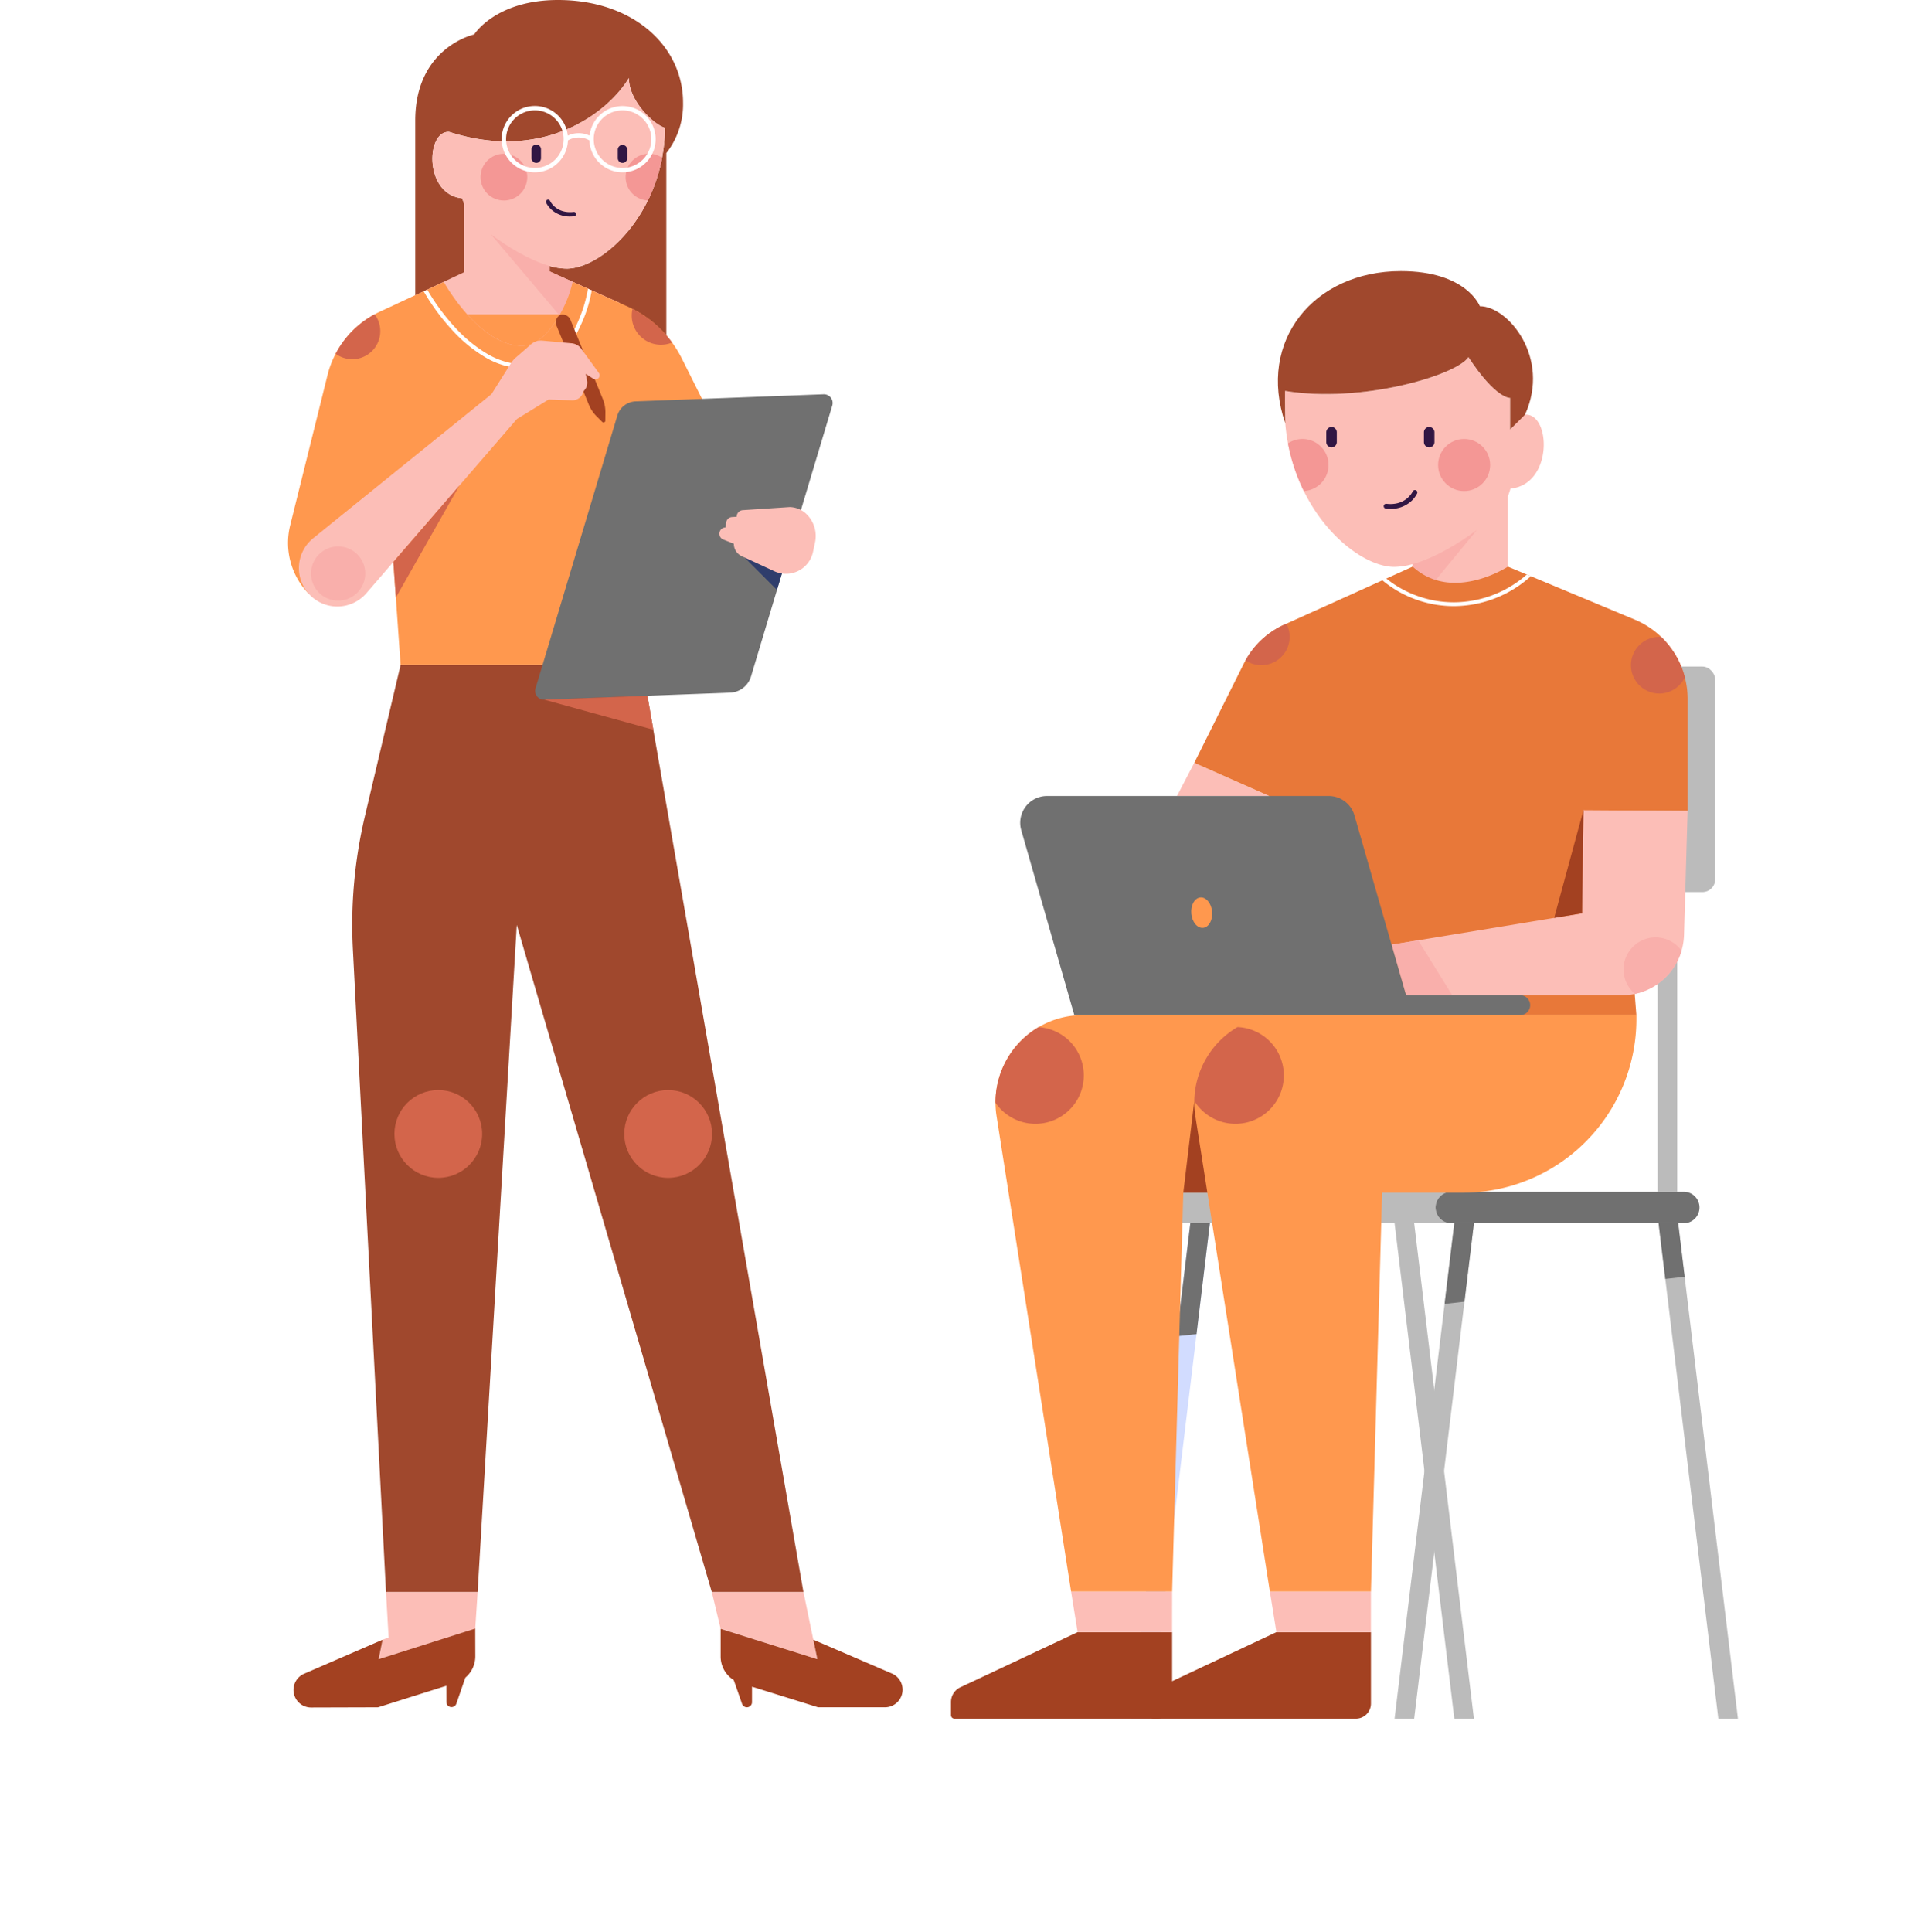 <svg xmlns="http://www.w3.org/2000/svg" xmlns:xlink="http://www.w3.org/1999/xlink" width="564" height="570" viewBox="0 0 564 570">
  <defs>
    <filter id="Elipse_329" x="33" y="1" width="531" height="542" filterUnits="userSpaceOnUse">
      <feOffset dy="3" input="SourceAlpha"/>
      <feGaussianBlur stdDeviation="3" result="blur"/>
      <feFlood flood-opacity="0.161"/>
      <feComposite operator="in" in2="blur"/>
      <feComposite in="SourceGraphic"/>
    </filter>
  </defs>
  <g id="Grupo_10765" data-name="Grupo 10765" transform="translate(-265 -420)">
    <g transform="matrix(1, 0, 0, 1, 265, 420)" filter="url(#Elipse_329)">
      <ellipse id="Elipse_329-2" data-name="Elipse 329" cx="256.5" cy="262" rx="256.5" ry="262" transform="translate(42 7)" fill="#fff"/>
    </g>
    <g id="Grupo_10728" data-name="Grupo 10728" transform="translate(-1689.612 -28.043)">
      <g id="Grupo_10725" data-name="Grupo 10725" transform="translate(2071.735 448.043)">
        <path id="Trazado_31294" data-name="Trazado 31294" d="M2142.744,478.354c0-16.745-14.767-30.311-36.911-30.311-18.4,0-24.727,10.156-24.727,10.156s-17.4,3.759-17.4,25.376v86.661h74.095V493.219A23.309,23.309,0,0,0,2142.744,478.354Zm-34.371,48.952a18.7,18.7,0,0,1-5-.782v43.712h-25.29V508.1c-.173-.483-.343-1-.508-1.544-11.213-1.071-10.748-19.6-4.084-19.6a1.844,1.844,0,0,1,.265.02v0c28.007,8.952,46.842-5.717,53-15.911,0,7.113,7.873,14.05,10.673,14.681C2137.018,511.169,2118.833,527.306,2108.374,527.306Z" transform="translate(-2058.274 -448.043)" fill="#a0482d"/>
        <path id="Trazado_31295" data-name="Trazado 31295" d="M2105.323,519.886v-1.613a18.7,18.7,0,0,0,5,.782c10.46,0,28.645-16.137,29.059-41.559-2.8-.631-10.673-7.568-10.673-14.681-6.163,10.194-25,24.863-53,15.911v0a1.841,1.841,0,0,0-.265-.02c-6.663,0-7.129,18.53,4.085,19.6.165.544.335,1.061.508,1.544v20.27l-19.81,9.337v24.447h65.822v-24.68l-20.723-9.342Z" transform="translate(-2060.223 -439.792)" fill="#fcbeb7"/>
        <path id="Trazado_31296" data-name="Trazado 31296" d="M2116.123,537.4V512.72l-20.723-9.342v-1.613c-5.86-1.654-12.521-5.659-17.413-9.4Z" transform="translate(-2050.301 -423.285)" fill="#f9afab"/>
        <circle id="Elipse_330" data-name="Elipse 330" cx="6.899" cy="6.899" r="6.899" transform="translate(24.692 45.368)" fill="#f49795"/>
        <path id="Trazado_31297" data-name="Trazado 31297" d="M2114.293,478.324a49.118,49.118,0,0,1-4.193,12.618,6.9,6.9,0,1,1,4.193-12.618Z" transform="translate(-2036.023 -431.784)" fill="#f49795"/>
        <g id="Grupo_10720" data-name="Grupo 10720" transform="translate(29.626 29.958)">
          <circle id="Elipse_331" data-name="Elipse 331" cx="8.498" cy="8.498" r="8.498" transform="matrix(0.924, -0.383, 0.383, 0.924, 25.872, 6.504)" fill="none"/>
          <circle id="Elipse_332" data-name="Elipse 332" cx="8.498" cy="8.498" r="8.498" transform="matrix(0.924, -0.383, 0.383, 0.924, 0, 6.504)" fill="none"/>
          <path id="Trazado_31298" data-name="Trazado 31298" d="M2115.732,468.116a9.789,9.789,0,0,0-9.721,8.729,7.516,7.516,0,0,0-6.432,0,9.789,9.789,0,1,0,.048,1.41,6.322,6.322,0,0,1,6.335.011,9.776,9.776,0,1,0,9.769-10.146ZM2089.86,486.39a8.5,8.5,0,1,1,8.5-8.5A8.508,8.508,0,0,1,2089.86,486.39Zm25.872,0a8.5,8.5,0,1,1,8.5-8.5A8.508,8.508,0,0,1,2115.732,486.39Z" transform="translate(-2078.756 -466.789)" fill="#fff"/>
        </g>
        <g id="Grupo_10723" data-name="Grupo 10723" transform="translate(39.758 42.67)">
          <g id="Grupo_10721" data-name="Grupo 10721" transform="translate(25.453)">
            <path id="Trazado_31299" data-name="Trazado 31299" d="M2103.46,480.818a1.4,1.4,0,0,1-1.4-1.395v-2.607a1.4,1.4,0,0,1,2.792,0v2.607A1.4,1.4,0,0,1,2103.46,480.818Z" transform="translate(-2102.064 -475.421)" fill="#311643"/>
          </g>
          <g id="Grupo_10722" data-name="Grupo 10722">
            <path id="Trazado_31300" data-name="Trazado 31300" d="M2087.128,480.818a1.4,1.4,0,0,1-1.4-1.395v-2.607a1.395,1.395,0,1,1,2.79,0v2.607A1.4,1.4,0,0,1,2087.128,480.818Z" transform="translate(-2085.733 -475.421)" fill="#311643"/>
          </g>
        </g>
        <g id="Grupo_10724" data-name="Grupo 10724" transform="translate(43.988 58.894)">
          <path id="Trazado_31301" data-name="Trazado 31301" d="M2095.573,490.821a7.973,7.973,0,0,1-5.213-1.789,7.109,7.109,0,0,1-1.856-2.3.64.64,0,0,1,1.166-.527h0c.072.157,1.841,3.867,6.979,3.273a.639.639,0,1,1,.148,1.27A10.539,10.539,0,0,1,2095.573,490.821Z" transform="translate(-2088.447 -485.831)" fill="#311643"/>
        </g>
      </g>
      <path id="Trazado_31302" data-name="Trazado 31302" d="M2119.857,749.449l2.617,10.876,28.539,8.962-4.1-19.839Z" transform="translate(44.82 168.348)" fill="#fcbeb7"/>
      <path id="Trazado_31303" data-name="Trazado 31303" d="M2058.941,749.449l.778,13.435-1.778.656-1.172,5.753,28.511-8.967.712-10.876Z" transform="translate(9.583 168.348)" fill="#fcbeb7"/>
      <path id="Trazado_31304" data-name="Trazado 31304" d="M2172.086,769.615l-23.2-9.975,1.189,5.749-28.539-8.962v8.178a8.172,8.172,0,0,0,3.869,6.946l2.453,7.016a1.512,1.512,0,0,0,2.939-.5v-4.565l19.505,6.077h19.731a5.2,5.2,0,0,0,5.2-5.195h0A5.194,5.194,0,0,0,2172.086,769.615Z" transform="translate(45.758 172.246)" fill="#a34121"/>
      <path id="Trazado_31305" data-name="Trazado 31305" d="M2094.311,764.555l-.025-8.178-28.512,9.046,1.172-5.753-23.171,10.042a5.2,5.2,0,0,0-3.128,4.783h0a5.2,5.2,0,0,0,5.21,5.179l19.731-.058,20.169-6.349.014,4.78a1.512,1.512,0,0,0,2.941.489l2.662-7.684A8.169,8.169,0,0,0,2094.311,764.555Z" transform="translate(0.578 172.218)" fill="#a34121"/>
      <path id="Trazado_31306" data-name="Trazado 31306" d="M2066.044,573.93,2055.518,618.5a139.807,139.807,0,0,0-3.557,39.322l9.769,189.658h27.052l11.549-196.828,57.552,196.828h27.052L2137.3,573.93Z" transform="translate(6.794 70.313)" fill="#a0482d"/>
      <g id="Grupo_10726" data-name="Grupo 10726" transform="translate(2039.613 531.224)">
        <path id="Trazado_31307" data-name="Trazado 31307" d="M2089.687,516.862c4.8,0,8.646-4.626,11.235-9.311h-27.391C2077.708,512.224,2083.431,516.862,2089.687,516.862Z" transform="translate(-2020.668 -497.986)" fill="#ff984e"/>
        <path id="Trazado_31308" data-name="Trazado 31308" d="M2155.843,524.019A32.939,32.939,0,0,0,2139.87,508.7l-16.255-7.291a34.223,34.223,0,0,1-3.747,9.565c-2.59,4.685-6.432,9.311-11.236,9.311-6.256,0-11.979-4.638-16.156-9.311a58.976,58.976,0,0,1-6.887-9.516l-18.86,8.737a28.1,28.1,0,0,0-15.458,18.715l-11.022,44.328a21.506,21.506,0,0,0,5.472,20.205h0c8.68-3.047,24.976-9.389,24.976-9.389l2.141,30.375h71.26l17.7-78.5Z" transform="translate(-2039.613 -501.414)" fill="#ff984e"/>
      </g>
      <g id="Grupo_10727" data-name="Grupo 10727" transform="translate(2079.657 533.253)">
        <path id="Trazado_31309" data-name="Trazado 31309" d="M2094.986,526.227A23.359,23.359,0,0,1,2083,522.644a42.771,42.771,0,0,1-9.357-7.808,64.669,64.669,0,0,1-8.34-11.352l1.059-.491a63.06,63.06,0,0,0,8.153,11.073,41.6,41.6,0,0,0,9.093,7.585,22.206,22.206,0,0,0,11.376,3.413,14.28,14.28,0,0,0,9.463-3.507,23.856,23.856,0,0,0,5.789-7.832,41.263,41.263,0,0,0,3.552-11.01l1.1.493a40.01,40.01,0,0,1-3.591,11,25.02,25.02,0,0,1-6.082,8.226A15.418,15.418,0,0,1,2094.986,526.227Z" transform="translate(-2065.306 -502.716)" fill="#fff"/>
      </g>
      <circle id="Elipse_333" data-name="Elipse 333" cx="12.949" cy="12.949" r="12.949" transform="translate(2138.851 769.696)" fill="#d3654b"/>
      <circle id="Elipse_334" data-name="Elipse 334" cx="12.949" cy="12.949" r="12.949" transform="translate(2071.011 769.696)" fill="#d3654b"/>
      <path id="Trazado_31310" data-name="Trazado 31310" d="M2061.8,512.529a8.27,8.27,0,0,1-13.171,6.661,28.08,28.08,0,0,1,11.506-11.639A8.24,8.24,0,0,1,2061.8,512.529Z" transform="translate(5.038 33.238)" fill="#d3654b"/>
      <path id="Trazado_31311" data-name="Trazado 31311" d="M2089.094,612.809l54.835-2.071a6.739,6.739,0,0,0,6.2-4.8l23.975-79.921a2.585,2.585,0,0,0-2.573-3.326l-55.455,2.095a5.873,5.873,0,0,0-5.405,4.182l-24.153,80.514A2.585,2.585,0,0,0,2089.094,612.809Z" transform="translate(26.138 41.694)" fill="#707070"/>
      <path id="Trazado_31312" data-name="Trazado 31312" d="M2126.049,553.579l9.594,9.6,1.636-5.455Z" transform="translate(48.278 58.947)" fill="#2f3d6c"/>
      <path id="Trazado_31313" data-name="Trazado 31313" d="M2142.025,544.044l-13.824.913a1.926,1.926,0,0,0-1.8,1.944h0l-1.375.086a1.853,1.853,0,0,0-1.726,1.632l-.17,1.437h-.006a1.852,1.852,0,0,0-1.829,1.875h0a1.854,1.854,0,0,0,1.167,1.7l3.1,1.23h0a4.03,4.03,0,0,0,2.339,3.674l9.621,4.448a8.172,8.172,0,0,0,4.476.686h0a8.163,8.163,0,0,0,6.932-6.39l.6-2.8a9.056,9.056,0,0,0-2.479-8.323h0A7.287,7.287,0,0,0,2142.025,544.044Z" transform="translate(45.624 53.621)" fill="#fcbeb7"/>
      <path id="Trazado_31314" data-name="Trazado 31314" d="M2090.6,511.095l9.434,23.062a10.441,10.441,0,0,0,2.271,3.434l1.677,1.674a.529.529,0,0,0,.94-.385l.025-2.369a10.426,10.426,0,0,0-.789-4.041l-9.435-23.06a2.526,2.526,0,0,0-3.1-1.7h0A2.525,2.525,0,0,0,2090.6,511.095Z" transform="translate(28.338 33.251)" fill="#a34121"/>
      <path id="Trazado_31315" data-name="Trazado 31315" d="M2130.187,522.068l-5.179-7.133a3.941,3.941,0,0,0-2.832-1.608l-8.686-.787a4.357,4.357,0,0,0-3.254,1.052l-4.525,3.932a7.888,7.888,0,0,0-1.643,1.989l-5.551,8.809-52.634,42.525a11.331,11.331,0,0,0-.991,16.726h0a11.331,11.331,0,0,0,16.686-.5l44.446-51.408,9.348-5.748,6.9.237a3.318,3.318,0,0,0,3.357-2.612l.378-.45a3.31,3.31,0,0,0,.717-2.8l-.394-1.947,2.23,1.44a1.2,1.2,0,0,0,1.625-1.718Z" transform="translate(1.15 36.014)" fill="#fcbeb7"/>
      <path id="Trazado_31316" data-name="Trazado 31316" d="M2059.557,562.514l19.477-22.527L2060.3,573.016Z" transform="translate(11.14 51.355)" fill="#d3654b"/>
      <path id="Trazado_31317" data-name="Trazado 31317" d="M2088.132,580.925l32.2,8.867-1.744-10.017Z" transform="translate(27.1 73.578)" fill="#d3654b"/>
      <path id="Trazado_31318" data-name="Trazado 31318" d="M2116.61,516.45a8.607,8.607,0,0,1-11.907-7.944,8.7,8.7,0,0,1,.228-1.979A32.886,32.886,0,0,1,2116.61,516.45Z" transform="translate(36.356 32.666)" fill="#d3654b"/>
      <circle id="Elipse_335" data-name="Elipse 335" cx="8" cy="8" r="8" transform="translate(2046.4 609.274)" fill="#f9afab"/>
    </g>
    <g id="Grupo_10740" data-name="Grupo 10740" transform="translate(545.667 500)">
      <g id="Grupo_10731" data-name="Grupo 10731" transform="translate(53.001 116.684)">
        <path id="Trazado_31319" data-name="Trazado 31319" d="M1095.973,686.4l17.633,146.185h5.782L1101.757,686.4Z" transform="translate(-1018.052 -522.133)" fill="#bbb"/>
        <path id="Trazado_31320" data-name="Trazado 31320" d="M1050.706,686.4l1.984,16.441,15.649,129.745h5.784L1058.395,702.2l-1.905-15.8Z" transform="translate(-894.863 -522.133)" fill="#bbb"/>
        <path id="Trazado_31321" data-name="Trazado 31321" d="M1095.973,832.586h5.784l2.438-20.218,2.891-23.971,9.511-78.851,2.791-23.145h-5.784l-2.871,23.806-6.539,54.214-2.891,23.971Z" transform="translate(-1018.052 -522.133)" fill="#bbb"/>
        <path id="Trazado_31322" data-name="Trazado 31322" d="M1141.24,832.586h5.784l13.685-113.465h0l3.946-32.72h-5.784l-4.022,33.352Z" transform="translate(-1141.24 -522.133)" fill="#d2dcff"/>
        <g id="Grupo_10730" data-name="Grupo 10730" transform="translate(76.978 66.547)">
          <rect id="Rectángulo_6181" data-name="Rectángulo 6181" width="5.784" height="88.427" transform="translate(78.583)" fill="#bbb"/>
          <rect id="Rectángulo_6182" data-name="Rectángulo 6182" width="5.782" height="88.427" transform="translate(0)" fill="#bbb"/>
        </g>
        <path id="Trazado_31323" data-name="Trazado 31323" d="M1104.5,681h79.457a4.647,4.647,0,0,0-4.648,4.646h0a4.648,4.648,0,0,0,4.648,4.648H1104.5a4.648,4.648,0,0,1-4.648-4.648h0A4.647,4.647,0,0,1,1104.5,681Z" transform="translate(-1089.294 -526.028)" fill="#bbb"/>
        <path id="Trazado_31324" data-name="Trazado 31324" d="M1057.3,685.648h0a4.647,4.647,0,0,1,4.648-4.646h68.605a4.645,4.645,0,0,1,4.646,4.646h0a4.647,4.647,0,0,1-4.646,4.648h-68.605A4.648,4.648,0,0,1,1057.3,685.648Z" transform="translate(-967.284 -526.028)" fill="#707070"/>
        <rect id="Rectángulo_6183" data-name="Rectángulo 6183" width="106.77" height="66.547" rx="3.763" transform="translate(65.775)" fill="#bbb"/>
        <path id="Trazado_31325" data-name="Trazado 31325" d="M1059.842,686.4l1.983,16.441,5.706-.644-1.905-15.8Z" transform="translate(-904 -522.133)" fill="#707070"/>
        <path id="Trazado_31326" data-name="Trazado 31326" d="M1098.844,686.4l-2.871,23.807,5.863-.661,2.792-23.146Z" transform="translate(-1003.291 -522.133)" fill="#707070"/>
        <path id="Trazado_31327" data-name="Trazado 31327" d="M1141.24,719.753q2.8-.3,5.86-.632h0l3.945-32.72h-5.784Z" transform="translate(-1127.631 -522.133)" fill="#707070"/>
        <path id="Trazado_31328" data-name="Trazado 31328" d="M1066.9,629.632h-5.784v12.213l5.784-.64Z" transform="translate(-905.552 -563.085)" fill="#aec3ff"/>
        <path id="Trazado_31329" data-name="Trazado 31329" d="M1106.765,629.632v20.912l5.782-.64V629.632Z" transform="translate(-1029.787 -563.085)" fill="#aec3ff"/>
      </g>
      <g id="Grupo_10739" data-name="Grupo 10739" transform="translate(0)">
        <g id="Grupo_10737" data-name="Grupo 10737" transform="translate(96.482)">
          <g id="Grupo_10732" data-name="Grupo 10732" transform="translate(2.098 25.382)">
            <path id="Trazado_31330" data-name="Trazado 31330" d="M1084.01,547.9c22.531,3.756,50.608-4.63,54.129-9.97,8.157,12.432,12.3,12.043,12.3,12.043V559.3l1.842-1.842c.568-1.286,1.47-2.56,2.82-2.56,7.419,0,7.937,20.634-4.55,21.829-.246.807-.5,1.565-.761,2.248V612h-28.165V599.011a20.581,20.581,0,0,1-5.374.819c-11.1,0-30.026-16.329-32.173-42.375C1083.952,552.54,1084.01,547.9,1084.01,547.9Z" transform="translate(-1083.997 -537.932)" fill="#fcbeb7"/>
          </g>
          <path id="Trazado_31331" data-name="Trazado 31331" d="M1122.138,523.187c19.424,0,23.309,10.359,23.309,10.359,8.287,0,20.978,15.151,13.337,31.986l-.038.038-4.364,4.364v-9.323s-4.145.389-12.3-12.043c-3.52,5.34-31.6,13.726-54.129,9.97,0,0-.058,4.637.071,9.554v.014C1079.606,543.761,1096.5,523.187,1122.138,523.187Z" transform="translate(-1085.84 -523.187)" fill="#a0482d"/>
          <g id="Grupo_10733" data-name="Grupo 10733" transform="translate(43.096 46.005)">
            <path id="Trazado_31332" data-name="Trazado 31332" d="M1104.3,555.922a1.554,1.554,0,0,0,1.555-1.553v-2.9a1.554,1.554,0,0,0-3.109,0v2.9A1.553,1.553,0,0,0,1104.3,555.922Z" transform="translate(-1102.742 -549.913)" fill="#311643"/>
          </g>
          <g id="Grupo_10734" data-name="Grupo 10734" transform="translate(14.283 46.005)">
            <path id="Trazado_31333" data-name="Trazado 31333" d="M1121.034,555.922a1.554,1.554,0,0,0,1.554-1.553v-2.9a1.554,1.554,0,0,0-3.109,0v2.9A1.553,1.553,0,0,0,1121.034,555.922Z" transform="translate(-1119.48 -549.913)" fill="#311643"/>
          </g>
          <g id="Grupo_10735" data-name="Grupo 10735" transform="translate(31.232 64.596)">
            <path id="Trazado_31334" data-name="Trazado 31334" d="M1107.665,566.27a8.88,8.88,0,0,0,5.806-1.993,7.891,7.891,0,0,0,2.066-2.558.712.712,0,0,0-1.3-.589h0c-.083.177-2.052,4.307-7.774,3.646a.712.712,0,1,0-.164,1.415A11.823,11.823,0,0,0,1107.665,566.27Z" transform="translate(-1105.672 -560.713)" fill="#311643"/>
          </g>
          <ellipse id="Elipse_336" data-name="Elipse 336" cx="7.683" cy="7.683" rx="7.683" ry="7.683" transform="translate(47.283 49.532)" fill="#f49795"/>
          <path id="Trazado_31335" data-name="Trazado 31335" d="M1120.9,553.265a54.8,54.8,0,0,0,4.67,14.053,7.683,7.683,0,1,0-4.67-14.053Z" transform="translate(-1117.92 -502.429)" fill="#f49795"/>
          <path id="Trazado_31337" data-name="Trazado 31337" d="M1095.426,590.65V577.659c6.369-1.751,13.621-6.037,19.069-10.127Z" transform="translate(-1055.697 -491.198)" fill="#f9afab"/>
        </g>
        <path id="Trazado_31338" data-name="Trazado 31338" d="M1146.341,729.658l5.881-.805,5.569-46.17h-5.784Z" transform="translate(-1090.153 -408.131)" fill="#ebedf4"/>
        <path id="Trazado_31339" data-name="Trazado 31339" d="M1071.169,612.406" transform="translate(-874.134 -458.827)" fill="#fcbeb7"/>
        <path id="Trazado_31340" data-name="Trazado 31340" d="M1136.179,607.473l-5.107,9.792h27.222Z" transform="translate(-1064.372 -462.385)" fill="#fcbeb7"/>
        <path id="Trazado_31341" data-name="Trazado 31341" d="M1178.9,756.493v21.08a4.452,4.452,0,0,1-4.451,4.451h-59.79a1.03,1.03,0,0,1-1.029-1.029V777.11a4.792,4.792,0,0,1,2.8-4.359L1151,756.493Z" transform="translate(-1054.951 -354.886)" fill="#a34121"/>
        <path id="Trazado_31342" data-name="Trazado 31342" d="M1143.457,749.526l-.015,11.993h-27.885l-1.929-11.993Z" transform="translate(-1019.51 -359.912)" fill="#fcbeb7"/>
        <path id="Trazado_31343" data-name="Trazado 31343" d="M1123.786,573.845l-37.858,17.1a24.828,24.828,0,0,0-11.993,11.537l-14.6,29.25,22.114,9.791-1.833,64.655h110.2l-4.811-60.384,19.93.129V612.884a25.363,25.363,0,0,0-15.592-23.405L1151.9,573.845S1135.545,584.578,1123.786,573.845Z" transform="translate(-987.526 -486.644)" fill="#e87839"/>
        <g id="Grupo_10738" data-name="Grupo 10738" transform="translate(127.201 89.527)">
          <path id="Trazado_31344" data-name="Trazado 31344" d="M1087.379,576.292a31.9,31.9,0,0,0,20.162,7.1,32.8,32.8,0,0,0,21.412-8.2l1.2.5a34.2,34.2,0,0,1-22.615,8.836A33.024,33.024,0,0,1,1086.2,576.8Z" transform="translate(-1086.205 -575.196)" fill="#fff"/>
        </g>
        <path id="Trazado_31345" data-name="Trazado 31345" d="M1212.986,756.493v21.08a4.45,4.45,0,0,1-4.45,4.451h-59.79a1.03,1.03,0,0,1-1.031-1.029V777.11a4.79,4.79,0,0,1,2.8-4.359l34.572-16.258Z" transform="translate(-1147.715 -354.886)" fill="#a34121"/>
        <path id="Trazado_31346" data-name="Trazado 31346" d="M1177.544,749.526l-.015,11.993h-27.885l-1.929-11.993Z" transform="translate(-1112.272 -359.912)" fill="#fcbeb7"/>
        <path id="Trazado_31347" data-name="Trazado 31347" d="M1232.688,650.721l0,1.127a51.249,51.249,0,0,1-51.249,51.287h-23.807L1154.34,820.8h-29.828l-22-140.3a25.79,25.79,0,0,1,25.478-29.785Z" transform="translate(-1089.069 -431.187)" fill="#ff984e"/>
        <path id="Trazado_31348" data-name="Trazado 31348" d="M1162.862,675.084a14.277,14.277,0,1,0,12.719-22.3A25.816,25.816,0,0,0,1162.862,675.084Z" transform="translate(-1149.73 -429.699)" fill="#d3654b"/>
        <path id="Trazado_31349" data-name="Trazado 31349" d="M1137.7,665.419l-3.245,27.114h19.533Z" transform="translate(-1065.889 -420.585)" fill="#a34121"/>
        <path id="Trazado_31350" data-name="Trazado 31350" d="M1198.6,650.721v1.127a51.247,51.247,0,0,1-51.247,51.287h-23.808L1120.253,820.8h-29.83l-21.994-140.3a25.789,25.789,0,0,1,25.478-29.785Z" transform="translate(-996.306 -431.187)" fill="#ff984e"/>
        <path id="Trazado_31351" data-name="Trazado 31351" d="M1146.71,615.8l-1.06,36.619a18.3,18.3,0,0,1-18.293,17.771h-63.744l-4.279-14.909,56.227-9.266.4-30.413Z" transform="translate(-929.3 -456.521)" fill="#fcbeb7"/>
        <path id="Trazado_31352" data-name="Trazado 31352" d="M1060.373,646.851a9.431,9.431,0,0,0,3.351,7.219,18.32,18.32,0,0,0,13.762-12.754,9.451,9.451,0,0,0-17.114,5.534Z" transform="translate(-861.867 -440.798)" fill="#f9afab"/>
        <path id="Trazado_31353" data-name="Trazado 31353" d="M1085.83,615.6l-8.632,31.77,8.235-1.357.4-30.413" transform="translate(-899.174 -456.522)" fill="#a34121"/>
        <path id="Trazado_31354" data-name="Trazado 31354" d="M1107.547,637.9l10.049,16.2h-13.625l-4.28-14.908Z" transform="translate(-969.66 -440.436)" fill="#f9afab"/>
        <path id="Trazado_31355" data-name="Trazado 31355" d="M1094.247,613.161h83.118a7.919,7.919,0,0,1,7.612,5.736l15.23,53.054h33.7a2.932,2.932,0,1,1,0,5.865H1102.295l-15.659-54.55A7.919,7.919,0,0,1,1094.247,613.161Z" transform="translate(-1065.896 -458.282)" fill="#707070"/>
        <path id="Trazado_31356" data-name="Trazado 31356" d="M1128.565,674.541a14.278,14.278,0,1,0,12.747-21.768A25.828,25.828,0,0,0,1128.565,674.541Z" transform="translate(-1056.754 -429.707)" fill="#d3654b"/>
        <ellipse id="Elipse_339" data-name="Elipse 339" cx="4.503" cy="3.085" rx="4.503" ry="3.085" transform="translate(71.322 194.063) rotate(-95.024)" fill="#ff984e"/>
        <path id="Trazado_31357" data-name="Trazado 31357" d="M1059.8,594.242a8.36,8.36,0,0,0,15.907,3.6,25.358,25.358,0,0,0-6.99-11.938c-.184-.014-.37-.019-.558-.019A8.36,8.36,0,0,0,1059.8,594.242Z" transform="translate(-859.115 -477.961)" fill="#d3654b"/>
        <path id="Trazado_31358" data-name="Trazado 31358" d="M1127.57,594.448a8.36,8.36,0,0,0,12.065-10.824l-.589.267A24.82,24.82,0,0,0,1127.57,594.448Z" transform="translate(-1040.644 -479.589)" fill="#d3654b"/>
      </g>
    </g>
    <circle id="Elipse_340" data-name="Elipse 340" cx="11.5" cy="11.5" r="11.5" transform="translate(755 967)" fill="#fff"/>
    <circle id="Elipse_341" data-name="Elipse 341" cx="15" cy="15" r="15" transform="translate(265 451)" fill="#fff"/>
    <circle id="Elipse_342" data-name="Elipse 342" cx="8.5" cy="8.5" r="8.5" transform="translate(284 498)" fill="#fff"/>
    <circle id="Elipse_343" data-name="Elipse 343" cx="8.5" cy="8.5" r="8.5" transform="translate(727 943)" fill="#fff"/>
  </g>
</svg>

